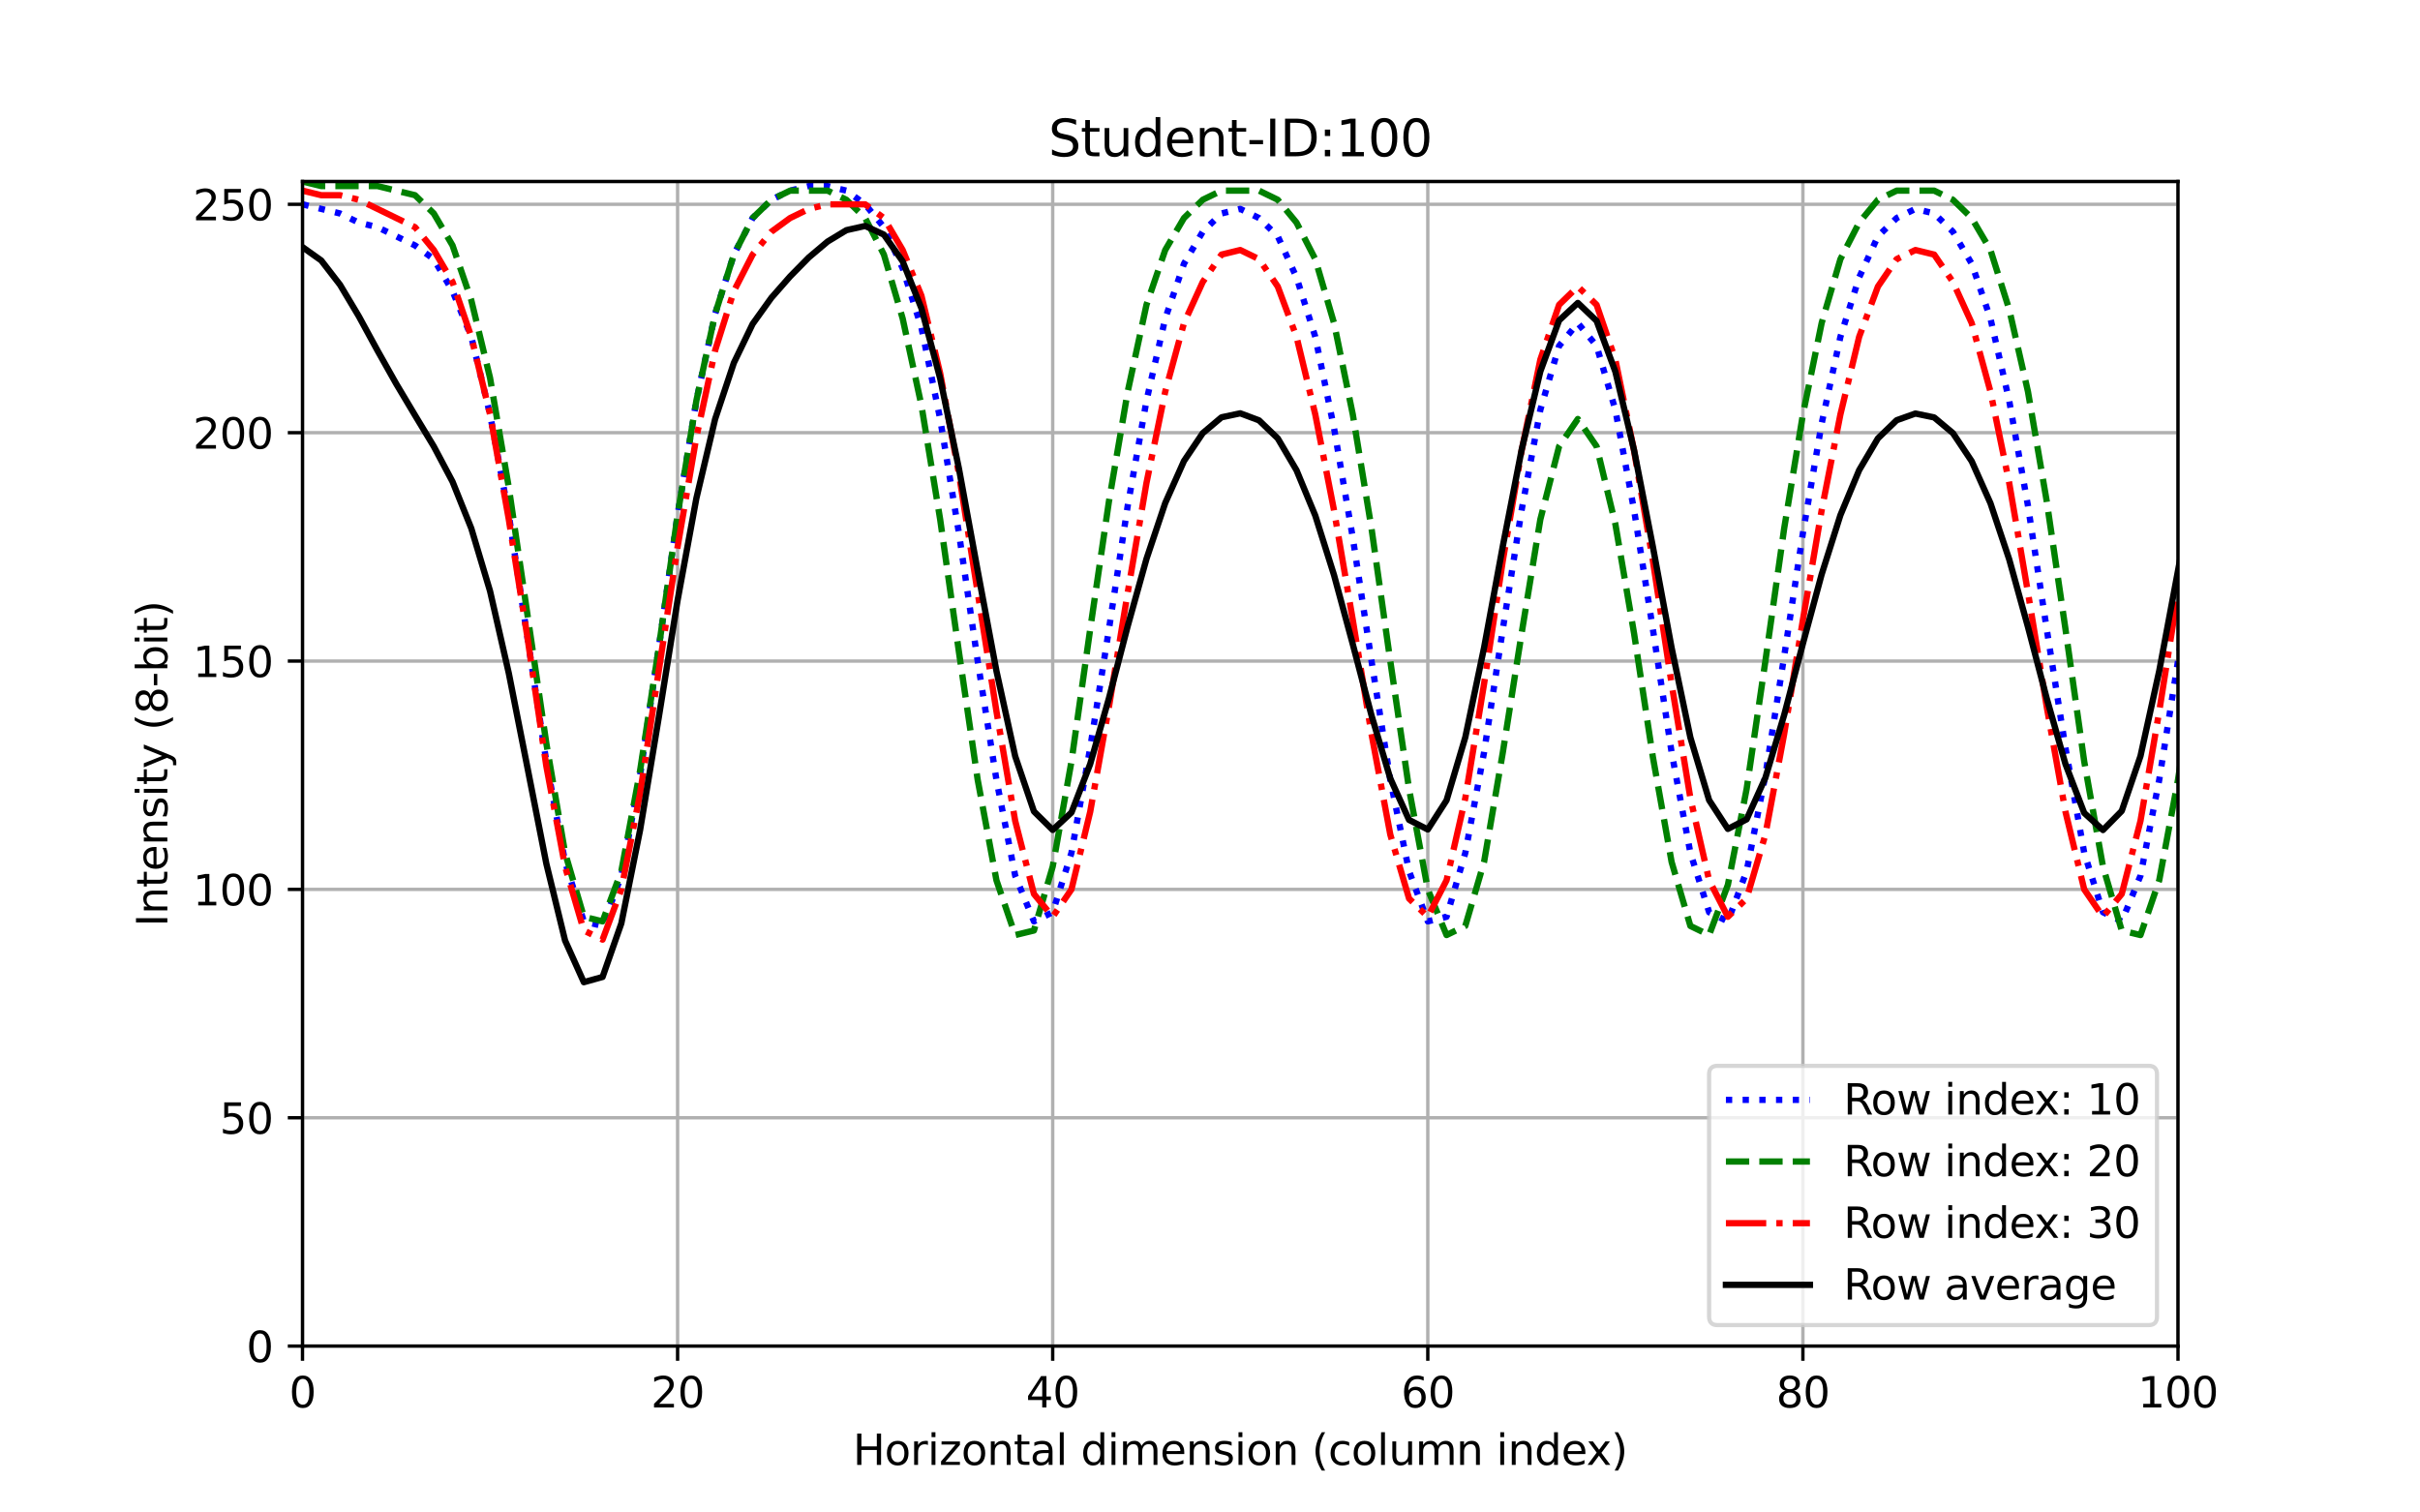 <?xml version="1.0" encoding="utf-8" standalone="no"?>
<!DOCTYPE svg PUBLIC "-//W3C//DTD SVG 1.1//EN"
  "http://www.w3.org/Graphics/SVG/1.1/DTD/svg11.dtd">
<svg xmlns:xlink="http://www.w3.org/1999/xlink" width="576pt" height="360pt" viewBox="0 0 576 360" xmlns="http://www.w3.org/2000/svg" version="1.1">
 <defs>
  <style type="text/css">*{stroke-linejoin: round; stroke-linecap: butt}</style>
 </defs>
 <g id="figure_1">
  <g id="patch_1">
   <path d="M 0 360 
L 576 360 
L 576 0 
L 0 0 
z
" style="fill: #ffffff"/>
  </g>
  <g id="axes_1">
   <g id="patch_2">
    <path d="M 72 320.4 
L 518.4 320.4 
L 518.4 43.2 
L 72 43.2 
z
" style="fill: #ffffff"/>
   </g>
   <g id="matplotlib.axis_1">
    <g id="xtick_1">
     <g id="line2d_1">
      <path d="M 72 320.4 
L 72 43.2 
" clip-path="url(#p62bb0f2cc0)" style="fill: none; stroke: #b0b0b0; stroke-width: 0.8; stroke-linecap: square"/>
     </g>
     <g id="line2d_2">
      <defs>
       <path id="ma821e39228" d="M 0 0 
L 0 3.5 
" style="stroke: #000000; stroke-width: 0.8"/>
      </defs>
      <g>
       <use xlink:href="#ma821e39228" x="72" y="320.4" style="stroke: #000000; stroke-width: 0.8"/>
      </g>
     </g>
     <g id="text_1">
      <!-- 0 -->
      <g transform="translate(68.819 334.998) scale(0.1 -0.1)">
       <defs>
        <path id="DejaVuSans-30" d="M 2034 4250 
Q 1547 4250 1301 3770 
Q 1056 3291 1056 2328 
Q 1056 1369 1301 889 
Q 1547 409 2034 409 
Q 2525 409 2770 889 
Q 3016 1369 3016 2328 
Q 3016 3291 2770 3770 
Q 2525 4250 2034 4250 
z
M 2034 4750 
Q 2819 4750 3233 4129 
Q 3647 3509 3647 2328 
Q 3647 1150 3233 529 
Q 2819 -91 2034 -91 
Q 1250 -91 836 529 
Q 422 1150 422 2328 
Q 422 3509 836 4129 
Q 1250 4750 2034 4750 
z
" transform="scale(0.016)"/>
       </defs>
       <use xlink:href="#DejaVuSans-30"/>
      </g>
     </g>
    </g>
    <g id="xtick_2">
     <g id="line2d_3">
      <path d="M 161.28 320.4 
L 161.28 43.2 
" clip-path="url(#p62bb0f2cc0)" style="fill: none; stroke: #b0b0b0; stroke-width: 0.8; stroke-linecap: square"/>
     </g>
     <g id="line2d_4">
      <g>
       <use xlink:href="#ma821e39228" x="161.28" y="320.4" style="stroke: #000000; stroke-width: 0.8"/>
      </g>
     </g>
     <g id="text_2">
      <!-- 20 -->
      <g transform="translate(154.917 334.998) scale(0.1 -0.1)">
       <defs>
        <path id="DejaVuSans-32" d="M 1228 531 
L 3431 531 
L 3431 0 
L 469 0 
L 469 531 
Q 828 903 1448 1529 
Q 2069 2156 2228 2338 
Q 2531 2678 2651 2914 
Q 2772 3150 2772 3378 
Q 2772 3750 2511 3984 
Q 2250 4219 1831 4219 
Q 1534 4219 1204 4116 
Q 875 4013 500 3803 
L 500 4441 
Q 881 4594 1212 4672 
Q 1544 4750 1819 4750 
Q 2544 4750 2975 4387 
Q 3406 4025 3406 3419 
Q 3406 3131 3298 2873 
Q 3191 2616 2906 2266 
Q 2828 2175 2409 1742 
Q 1991 1309 1228 531 
z
" transform="scale(0.016)"/>
       </defs>
       <use xlink:href="#DejaVuSans-32"/>
       <use xlink:href="#DejaVuSans-30" x="63.623"/>
      </g>
     </g>
    </g>
    <g id="xtick_3">
     <g id="line2d_5">
      <path d="M 250.56 320.4 
L 250.56 43.2 
" clip-path="url(#p62bb0f2cc0)" style="fill: none; stroke: #b0b0b0; stroke-width: 0.8; stroke-linecap: square"/>
     </g>
     <g id="line2d_6">
      <g>
       <use xlink:href="#ma821e39228" x="250.56" y="320.4" style="stroke: #000000; stroke-width: 0.8"/>
      </g>
     </g>
     <g id="text_3">
      <!-- 40 -->
      <g transform="translate(244.197 334.998) scale(0.1 -0.1)">
       <defs>
        <path id="DejaVuSans-34" d="M 2419 4116 
L 825 1625 
L 2419 1625 
L 2419 4116 
z
M 2253 4666 
L 3047 4666 
L 3047 1625 
L 3713 1625 
L 3713 1100 
L 3047 1100 
L 3047 0 
L 2419 0 
L 2419 1100 
L 313 1100 
L 313 1709 
L 2253 4666 
z
" transform="scale(0.016)"/>
       </defs>
       <use xlink:href="#DejaVuSans-34"/>
       <use xlink:href="#DejaVuSans-30" x="63.623"/>
      </g>
     </g>
    </g>
    <g id="xtick_4">
     <g id="line2d_7">
      <path d="M 339.84 320.4 
L 339.84 43.2 
" clip-path="url(#p62bb0f2cc0)" style="fill: none; stroke: #b0b0b0; stroke-width: 0.8; stroke-linecap: square"/>
     </g>
     <g id="line2d_8">
      <g>
       <use xlink:href="#ma821e39228" x="339.84" y="320.4" style="stroke: #000000; stroke-width: 0.8"/>
      </g>
     </g>
     <g id="text_4">
      <!-- 60 -->
      <g transform="translate(333.478 334.998) scale(0.1 -0.1)">
       <defs>
        <path id="DejaVuSans-36" d="M 2113 2584 
Q 1688 2584 1439 2293 
Q 1191 2003 1191 1497 
Q 1191 994 1439 701 
Q 1688 409 2113 409 
Q 2538 409 2786 701 
Q 3034 994 3034 1497 
Q 3034 2003 2786 2293 
Q 2538 2584 2113 2584 
z
M 3366 4563 
L 3366 3988 
Q 3128 4100 2886 4159 
Q 2644 4219 2406 4219 
Q 1781 4219 1451 3797 
Q 1122 3375 1075 2522 
Q 1259 2794 1537 2939 
Q 1816 3084 2150 3084 
Q 2853 3084 3261 2657 
Q 3669 2231 3669 1497 
Q 3669 778 3244 343 
Q 2819 -91 2113 -91 
Q 1303 -91 875 529 
Q 447 1150 447 2328 
Q 447 3434 972 4092 
Q 1497 4750 2381 4750 
Q 2619 4750 2861 4703 
Q 3103 4656 3366 4563 
z
" transform="scale(0.016)"/>
       </defs>
       <use xlink:href="#DejaVuSans-36"/>
       <use xlink:href="#DejaVuSans-30" x="63.623"/>
      </g>
     </g>
    </g>
    <g id="xtick_5">
     <g id="line2d_9">
      <path d="M 429.12 320.4 
L 429.12 43.2 
" clip-path="url(#p62bb0f2cc0)" style="fill: none; stroke: #b0b0b0; stroke-width: 0.8; stroke-linecap: square"/>
     </g>
     <g id="line2d_10">
      <g>
       <use xlink:href="#ma821e39228" x="429.12" y="320.4" style="stroke: #000000; stroke-width: 0.8"/>
      </g>
     </g>
     <g id="text_5">
      <!-- 80 -->
      <g transform="translate(422.757 334.998) scale(0.1 -0.1)">
       <defs>
        <path id="DejaVuSans-38" d="M 2034 2216 
Q 1584 2216 1326 1975 
Q 1069 1734 1069 1313 
Q 1069 891 1326 650 
Q 1584 409 2034 409 
Q 2484 409 2743 651 
Q 3003 894 3003 1313 
Q 3003 1734 2745 1975 
Q 2488 2216 2034 2216 
z
M 1403 2484 
Q 997 2584 770 2862 
Q 544 3141 544 3541 
Q 544 4100 942 4425 
Q 1341 4750 2034 4750 
Q 2731 4750 3128 4425 
Q 3525 4100 3525 3541 
Q 3525 3141 3298 2862 
Q 3072 2584 2669 2484 
Q 3125 2378 3379 2068 
Q 3634 1759 3634 1313 
Q 3634 634 3220 271 
Q 2806 -91 2034 -91 
Q 1263 -91 848 271 
Q 434 634 434 1313 
Q 434 1759 690 2068 
Q 947 2378 1403 2484 
z
M 1172 3481 
Q 1172 3119 1398 2916 
Q 1625 2713 2034 2713 
Q 2441 2713 2670 2916 
Q 2900 3119 2900 3481 
Q 2900 3844 2670 4047 
Q 2441 4250 2034 4250 
Q 1625 4250 1398 4047 
Q 1172 3844 1172 3481 
z
" transform="scale(0.016)"/>
       </defs>
       <use xlink:href="#DejaVuSans-38"/>
       <use xlink:href="#DejaVuSans-30" x="63.623"/>
      </g>
     </g>
    </g>
    <g id="xtick_6">
     <g id="line2d_11">
      <path d="M 518.4 320.4 
L 518.4 43.2 
" clip-path="url(#p62bb0f2cc0)" style="fill: none; stroke: #b0b0b0; stroke-width: 0.8; stroke-linecap: square"/>
     </g>
     <g id="line2d_12">
      <g>
       <use xlink:href="#ma821e39228" x="518.4" y="320.4" style="stroke: #000000; stroke-width: 0.8"/>
      </g>
     </g>
     <g id="text_6">
      <!-- 100 -->
      <g transform="translate(508.856 334.998) scale(0.1 -0.1)">
       <defs>
        <path id="DejaVuSans-31" d="M 794 531 
L 1825 531 
L 1825 4091 
L 703 3866 
L 703 4441 
L 1819 4666 
L 2450 4666 
L 2450 531 
L 3481 531 
L 3481 0 
L 794 0 
L 794 531 
z
" transform="scale(0.016)"/>
       </defs>
       <use xlink:href="#DejaVuSans-31"/>
       <use xlink:href="#DejaVuSans-30" x="63.623"/>
       <use xlink:href="#DejaVuSans-30" x="127.246"/>
      </g>
     </g>
    </g>
    <g id="text_7">
     <!-- Horizontal dimension (column index) -->
     <g transform="translate(203.015 348.677) scale(0.1 -0.1)">
      <defs>
       <path id="DejaVuSans-48" d="M 628 4666 
L 1259 4666 
L 1259 2753 
L 3553 2753 
L 3553 4666 
L 4184 4666 
L 4184 0 
L 3553 0 
L 3553 2222 
L 1259 2222 
L 1259 0 
L 628 0 
L 628 4666 
z
" transform="scale(0.016)"/>
       <path id="DejaVuSans-6f" d="M 1959 3097 
Q 1497 3097 1228 2736 
Q 959 2375 959 1747 
Q 959 1119 1226 758 
Q 1494 397 1959 397 
Q 2419 397 2687 759 
Q 2956 1122 2956 1747 
Q 2956 2369 2687 2733 
Q 2419 3097 1959 3097 
z
M 1959 3584 
Q 2709 3584 3137 3096 
Q 3566 2609 3566 1747 
Q 3566 888 3137 398 
Q 2709 -91 1959 -91 
Q 1206 -91 779 398 
Q 353 888 353 1747 
Q 353 2609 779 3096 
Q 1206 3584 1959 3584 
z
" transform="scale(0.016)"/>
       <path id="DejaVuSans-72" d="M 2631 2963 
Q 2534 3019 2420 3045 
Q 2306 3072 2169 3072 
Q 1681 3072 1420 2755 
Q 1159 2438 1159 1844 
L 1159 0 
L 581 0 
L 581 3500 
L 1159 3500 
L 1159 2956 
Q 1341 3275 1631 3429 
Q 1922 3584 2338 3584 
Q 2397 3584 2469 3576 
Q 2541 3569 2628 3553 
L 2631 2963 
z
" transform="scale(0.016)"/>
       <path id="DejaVuSans-69" d="M 603 3500 
L 1178 3500 
L 1178 0 
L 603 0 
L 603 3500 
z
M 603 4863 
L 1178 4863 
L 1178 4134 
L 603 4134 
L 603 4863 
z
" transform="scale(0.016)"/>
       <path id="DejaVuSans-7a" d="M 353 3500 
L 3084 3500 
L 3084 2975 
L 922 459 
L 3084 459 
L 3084 0 
L 275 0 
L 275 525 
L 2438 3041 
L 353 3041 
L 353 3500 
z
" transform="scale(0.016)"/>
       <path id="DejaVuSans-6e" d="M 3513 2113 
L 3513 0 
L 2938 0 
L 2938 2094 
Q 2938 2591 2744 2837 
Q 2550 3084 2163 3084 
Q 1697 3084 1428 2787 
Q 1159 2491 1159 1978 
L 1159 0 
L 581 0 
L 581 3500 
L 1159 3500 
L 1159 2956 
Q 1366 3272 1645 3428 
Q 1925 3584 2291 3584 
Q 2894 3584 3203 3211 
Q 3513 2838 3513 2113 
z
" transform="scale(0.016)"/>
       <path id="DejaVuSans-74" d="M 1172 4494 
L 1172 3500 
L 2356 3500 
L 2356 3053 
L 1172 3053 
L 1172 1153 
Q 1172 725 1289 603 
Q 1406 481 1766 481 
L 2356 481 
L 2356 0 
L 1766 0 
Q 1100 0 847 248 
Q 594 497 594 1153 
L 594 3053 
L 172 3053 
L 172 3500 
L 594 3500 
L 594 4494 
L 1172 4494 
z
" transform="scale(0.016)"/>
       <path id="DejaVuSans-61" d="M 2194 1759 
Q 1497 1759 1228 1600 
Q 959 1441 959 1056 
Q 959 750 1161 570 
Q 1363 391 1709 391 
Q 2188 391 2477 730 
Q 2766 1069 2766 1631 
L 2766 1759 
L 2194 1759 
z
M 3341 1997 
L 3341 0 
L 2766 0 
L 2766 531 
Q 2569 213 2275 61 
Q 1981 -91 1556 -91 
Q 1019 -91 701 211 
Q 384 513 384 1019 
Q 384 1609 779 1909 
Q 1175 2209 1959 2209 
L 2766 2209 
L 2766 2266 
Q 2766 2663 2505 2880 
Q 2244 3097 1772 3097 
Q 1472 3097 1187 3025 
Q 903 2953 641 2809 
L 641 3341 
Q 956 3463 1253 3523 
Q 1550 3584 1831 3584 
Q 2591 3584 2966 3190 
Q 3341 2797 3341 1997 
z
" transform="scale(0.016)"/>
       <path id="DejaVuSans-6c" d="M 603 4863 
L 1178 4863 
L 1178 0 
L 603 0 
L 603 4863 
z
" transform="scale(0.016)"/>
       <path id="DejaVuSans-20" transform="scale(0.016)"/>
       <path id="DejaVuSans-64" d="M 2906 2969 
L 2906 4863 
L 3481 4863 
L 3481 0 
L 2906 0 
L 2906 525 
Q 2725 213 2448 61 
Q 2172 -91 1784 -91 
Q 1150 -91 751 415 
Q 353 922 353 1747 
Q 353 2572 751 3078 
Q 1150 3584 1784 3584 
Q 2172 3584 2448 3432 
Q 2725 3281 2906 2969 
z
M 947 1747 
Q 947 1113 1208 752 
Q 1469 391 1925 391 
Q 2381 391 2643 752 
Q 2906 1113 2906 1747 
Q 2906 2381 2643 2742 
Q 2381 3103 1925 3103 
Q 1469 3103 1208 2742 
Q 947 2381 947 1747 
z
" transform="scale(0.016)"/>
       <path id="DejaVuSans-6d" d="M 3328 2828 
Q 3544 3216 3844 3400 
Q 4144 3584 4550 3584 
Q 5097 3584 5394 3201 
Q 5691 2819 5691 2113 
L 5691 0 
L 5113 0 
L 5113 2094 
Q 5113 2597 4934 2840 
Q 4756 3084 4391 3084 
Q 3944 3084 3684 2787 
Q 3425 2491 3425 1978 
L 3425 0 
L 2847 0 
L 2847 2094 
Q 2847 2600 2669 2842 
Q 2491 3084 2119 3084 
Q 1678 3084 1418 2786 
Q 1159 2488 1159 1978 
L 1159 0 
L 581 0 
L 581 3500 
L 1159 3500 
L 1159 2956 
Q 1356 3278 1631 3431 
Q 1906 3584 2284 3584 
Q 2666 3584 2933 3390 
Q 3200 3197 3328 2828 
z
" transform="scale(0.016)"/>
       <path id="DejaVuSans-65" d="M 3597 1894 
L 3597 1613 
L 953 1613 
Q 991 1019 1311 708 
Q 1631 397 2203 397 
Q 2534 397 2845 478 
Q 3156 559 3463 722 
L 3463 178 
Q 3153 47 2828 -22 
Q 2503 -91 2169 -91 
Q 1331 -91 842 396 
Q 353 884 353 1716 
Q 353 2575 817 3079 
Q 1281 3584 2069 3584 
Q 2775 3584 3186 3129 
Q 3597 2675 3597 1894 
z
M 3022 2063 
Q 3016 2534 2758 2815 
Q 2500 3097 2075 3097 
Q 1594 3097 1305 2825 
Q 1016 2553 972 2059 
L 3022 2063 
z
" transform="scale(0.016)"/>
       <path id="DejaVuSans-73" d="M 2834 3397 
L 2834 2853 
Q 2591 2978 2328 3040 
Q 2066 3103 1784 3103 
Q 1356 3103 1142 2972 
Q 928 2841 928 2578 
Q 928 2378 1081 2264 
Q 1234 2150 1697 2047 
L 1894 2003 
Q 2506 1872 2764 1633 
Q 3022 1394 3022 966 
Q 3022 478 2636 193 
Q 2250 -91 1575 -91 
Q 1294 -91 989 -36 
Q 684 19 347 128 
L 347 722 
Q 666 556 975 473 
Q 1284 391 1588 391 
Q 1994 391 2212 530 
Q 2431 669 2431 922 
Q 2431 1156 2273 1281 
Q 2116 1406 1581 1522 
L 1381 1569 
Q 847 1681 609 1914 
Q 372 2147 372 2553 
Q 372 3047 722 3315 
Q 1072 3584 1716 3584 
Q 2034 3584 2315 3537 
Q 2597 3491 2834 3397 
z
" transform="scale(0.016)"/>
       <path id="DejaVuSans-28" d="M 1984 4856 
Q 1566 4138 1362 3434 
Q 1159 2731 1159 2009 
Q 1159 1288 1364 580 
Q 1569 -128 1984 -844 
L 1484 -844 
Q 1016 -109 783 600 
Q 550 1309 550 2009 
Q 550 2706 781 3412 
Q 1013 4119 1484 4856 
L 1984 4856 
z
" transform="scale(0.016)"/>
       <path id="DejaVuSans-63" d="M 3122 3366 
L 3122 2828 
Q 2878 2963 2633 3030 
Q 2388 3097 2138 3097 
Q 1578 3097 1268 2742 
Q 959 2388 959 1747 
Q 959 1106 1268 751 
Q 1578 397 2138 397 
Q 2388 397 2633 464 
Q 2878 531 3122 666 
L 3122 134 
Q 2881 22 2623 -34 
Q 2366 -91 2075 -91 
Q 1284 -91 818 406 
Q 353 903 353 1747 
Q 353 2603 823 3093 
Q 1294 3584 2113 3584 
Q 2378 3584 2631 3529 
Q 2884 3475 3122 3366 
z
" transform="scale(0.016)"/>
       <path id="DejaVuSans-75" d="M 544 1381 
L 544 3500 
L 1119 3500 
L 1119 1403 
Q 1119 906 1312 657 
Q 1506 409 1894 409 
Q 2359 409 2629 706 
Q 2900 1003 2900 1516 
L 2900 3500 
L 3475 3500 
L 3475 0 
L 2900 0 
L 2900 538 
Q 2691 219 2414 64 
Q 2138 -91 1772 -91 
Q 1169 -91 856 284 
Q 544 659 544 1381 
z
M 1991 3584 
L 1991 3584 
z
" transform="scale(0.016)"/>
       <path id="DejaVuSans-78" d="M 3513 3500 
L 2247 1797 
L 3578 0 
L 2900 0 
L 1881 1375 
L 863 0 
L 184 0 
L 1544 1831 
L 300 3500 
L 978 3500 
L 1906 2253 
L 2834 3500 
L 3513 3500 
z
" transform="scale(0.016)"/>
       <path id="DejaVuSans-29" d="M 513 4856 
L 1013 4856 
Q 1481 4119 1714 3412 
Q 1947 2706 1947 2009 
Q 1947 1309 1714 600 
Q 1481 -109 1013 -844 
L 513 -844 
Q 928 -128 1133 580 
Q 1338 1288 1338 2009 
Q 1338 2731 1133 3434 
Q 928 4138 513 4856 
z
" transform="scale(0.016)"/>
      </defs>
      <use xlink:href="#DejaVuSans-48"/>
      <use xlink:href="#DejaVuSans-6f" x="75.195"/>
      <use xlink:href="#DejaVuSans-72" x="136.377"/>
      <use xlink:href="#DejaVuSans-69" x="177.49"/>
      <use xlink:href="#DejaVuSans-7a" x="205.273"/>
      <use xlink:href="#DejaVuSans-6f" x="257.764"/>
      <use xlink:href="#DejaVuSans-6e" x="318.945"/>
      <use xlink:href="#DejaVuSans-74" x="382.324"/>
      <use xlink:href="#DejaVuSans-61" x="421.533"/>
      <use xlink:href="#DejaVuSans-6c" x="482.812"/>
      <use xlink:href="#DejaVuSans-20" x="510.596"/>
      <use xlink:href="#DejaVuSans-64" x="542.383"/>
      <use xlink:href="#DejaVuSans-69" x="605.859"/>
      <use xlink:href="#DejaVuSans-6d" x="633.643"/>
      <use xlink:href="#DejaVuSans-65" x="731.055"/>
      <use xlink:href="#DejaVuSans-6e" x="792.578"/>
      <use xlink:href="#DejaVuSans-73" x="855.957"/>
      <use xlink:href="#DejaVuSans-69" x="908.057"/>
      <use xlink:href="#DejaVuSans-6f" x="935.84"/>
      <use xlink:href="#DejaVuSans-6e" x="997.021"/>
      <use xlink:href="#DejaVuSans-20" x="1060.4"/>
      <use xlink:href="#DejaVuSans-28" x="1092.188"/>
      <use xlink:href="#DejaVuSans-63" x="1131.201"/>
      <use xlink:href="#DejaVuSans-6f" x="1186.182"/>
      <use xlink:href="#DejaVuSans-6c" x="1247.363"/>
      <use xlink:href="#DejaVuSans-75" x="1275.146"/>
      <use xlink:href="#DejaVuSans-6d" x="1338.525"/>
      <use xlink:href="#DejaVuSans-6e" x="1435.938"/>
      <use xlink:href="#DejaVuSans-20" x="1499.316"/>
      <use xlink:href="#DejaVuSans-69" x="1531.104"/>
      <use xlink:href="#DejaVuSans-6e" x="1558.887"/>
      <use xlink:href="#DejaVuSans-64" x="1622.266"/>
      <use xlink:href="#DejaVuSans-65" x="1685.742"/>
      <use xlink:href="#DejaVuSans-78" x="1745.516"/>
      <use xlink:href="#DejaVuSans-29" x="1804.695"/>
     </g>
    </g>
   </g>
   <g id="matplotlib.axis_2">
    <g id="ytick_1">
     <g id="line2d_13">
      <path d="M 72 320.4 
L 518.4 320.4 
" clip-path="url(#p62bb0f2cc0)" style="fill: none; stroke: #b0b0b0; stroke-width: 0.8; stroke-linecap: square"/>
     </g>
     <g id="line2d_14">
      <defs>
       <path id="m0b950d10e9" d="M 0 0 
L -3.5 0 
" style="stroke: #000000; stroke-width: 0.8"/>
      </defs>
      <g>
       <use xlink:href="#m0b950d10e9" x="72" y="320.4" style="stroke: #000000; stroke-width: 0.8"/>
      </g>
     </g>
     <g id="text_8">
      <!-- 0 -->
      <g transform="translate(58.638 324.199) scale(0.1 -0.1)">
       <use xlink:href="#DejaVuSans-30"/>
      </g>
     </g>
    </g>
    <g id="ytick_2">
     <g id="line2d_15">
      <path d="M 72 266.047 
L 518.4 266.047 
" clip-path="url(#p62bb0f2cc0)" style="fill: none; stroke: #b0b0b0; stroke-width: 0.8; stroke-linecap: square"/>
     </g>
     <g id="line2d_16">
      <g>
       <use xlink:href="#m0b950d10e9" x="72" y="266.047" style="stroke: #000000; stroke-width: 0.8"/>
      </g>
     </g>
     <g id="text_9">
      <!-- 50 -->
      <g transform="translate(52.275 269.846) scale(0.1 -0.1)">
       <defs>
        <path id="DejaVuSans-35" d="M 691 4666 
L 3169 4666 
L 3169 4134 
L 1269 4134 
L 1269 2991 
Q 1406 3038 1543 3061 
Q 1681 3084 1819 3084 
Q 2600 3084 3056 2656 
Q 3513 2228 3513 1497 
Q 3513 744 3044 326 
Q 2575 -91 1722 -91 
Q 1428 -91 1123 -41 
Q 819 9 494 109 
L 494 744 
Q 775 591 1075 516 
Q 1375 441 1709 441 
Q 2250 441 2565 725 
Q 2881 1009 2881 1497 
Q 2881 1984 2565 2268 
Q 2250 2553 1709 2553 
Q 1456 2553 1204 2497 
Q 953 2441 691 2322 
L 691 4666 
z
" transform="scale(0.016)"/>
       </defs>
       <use xlink:href="#DejaVuSans-35"/>
       <use xlink:href="#DejaVuSans-30" x="63.623"/>
      </g>
     </g>
    </g>
    <g id="ytick_3">
     <g id="line2d_17">
      <path d="M 72 211.694 
L 518.4 211.694 
" clip-path="url(#p62bb0f2cc0)" style="fill: none; stroke: #b0b0b0; stroke-width: 0.8; stroke-linecap: square"/>
     </g>
     <g id="line2d_18">
      <g>
       <use xlink:href="#m0b950d10e9" x="72" y="211.694" style="stroke: #000000; stroke-width: 0.8"/>
      </g>
     </g>
     <g id="text_10">
      <!-- 100 -->
      <g transform="translate(45.913 215.493) scale(0.1 -0.1)">
       <use xlink:href="#DejaVuSans-31"/>
       <use xlink:href="#DejaVuSans-30" x="63.623"/>
       <use xlink:href="#DejaVuSans-30" x="127.246"/>
      </g>
     </g>
    </g>
    <g id="ytick_4">
     <g id="line2d_19">
      <path d="M 72 157.341 
L 518.4 157.341 
" clip-path="url(#p62bb0f2cc0)" style="fill: none; stroke: #b0b0b0; stroke-width: 0.8; stroke-linecap: square"/>
     </g>
     <g id="line2d_20">
      <g>
       <use xlink:href="#m0b950d10e9" x="72" y="157.341" style="stroke: #000000; stroke-width: 0.8"/>
      </g>
     </g>
     <g id="text_11">
      <!-- 150 -->
      <g transform="translate(45.913 161.14) scale(0.1 -0.1)">
       <use xlink:href="#DejaVuSans-31"/>
       <use xlink:href="#DejaVuSans-35" x="63.623"/>
       <use xlink:href="#DejaVuSans-30" x="127.246"/>
      </g>
     </g>
    </g>
    <g id="ytick_5">
     <g id="line2d_21">
      <path d="M 72 102.988 
L 518.4 102.988 
" clip-path="url(#p62bb0f2cc0)" style="fill: none; stroke: #b0b0b0; stroke-width: 0.8; stroke-linecap: square"/>
     </g>
     <g id="line2d_22">
      <g>
       <use xlink:href="#m0b950d10e9" x="72" y="102.988" style="stroke: #000000; stroke-width: 0.8"/>
      </g>
     </g>
     <g id="text_12">
      <!-- 200 -->
      <g transform="translate(45.913 106.787) scale(0.1 -0.1)">
       <use xlink:href="#DejaVuSans-32"/>
       <use xlink:href="#DejaVuSans-30" x="63.623"/>
       <use xlink:href="#DejaVuSans-30" x="127.246"/>
      </g>
     </g>
    </g>
    <g id="ytick_6">
     <g id="line2d_23">
      <path d="M 72 48.635 
L 518.4 48.635 
" clip-path="url(#p62bb0f2cc0)" style="fill: none; stroke: #b0b0b0; stroke-width: 0.8; stroke-linecap: square"/>
     </g>
     <g id="line2d_24">
      <g>
       <use xlink:href="#m0b950d10e9" x="72" y="48.635" style="stroke: #000000; stroke-width: 0.8"/>
      </g>
     </g>
     <g id="text_13">
      <!-- 250 -->
      <g transform="translate(45.913 52.435) scale(0.1 -0.1)">
       <use xlink:href="#DejaVuSans-32"/>
       <use xlink:href="#DejaVuSans-35" x="63.623"/>
       <use xlink:href="#DejaVuSans-30" x="127.246"/>
      </g>
     </g>
    </g>
    <g id="text_14">
     <!-- Intensity (8-bit) -->
     <g transform="translate(39.833 220.562) rotate(-90) scale(0.1 -0.1)">
      <defs>
       <path id="DejaVuSans-49" d="M 628 4666 
L 1259 4666 
L 1259 0 
L 628 0 
L 628 4666 
z
" transform="scale(0.016)"/>
       <path id="DejaVuSans-79" d="M 2059 -325 
Q 1816 -950 1584 -1140 
Q 1353 -1331 966 -1331 
L 506 -1331 
L 506 -850 
L 844 -850 
Q 1081 -850 1212 -737 
Q 1344 -625 1503 -206 
L 1606 56 
L 191 3500 
L 800 3500 
L 1894 763 
L 2988 3500 
L 3597 3500 
L 2059 -325 
z
" transform="scale(0.016)"/>
       <path id="DejaVuSans-2d" d="M 313 2009 
L 1997 2009 
L 1997 1497 
L 313 1497 
L 313 2009 
z
" transform="scale(0.016)"/>
       <path id="DejaVuSans-62" d="M 3116 1747 
Q 3116 2381 2855 2742 
Q 2594 3103 2138 3103 
Q 1681 3103 1420 2742 
Q 1159 2381 1159 1747 
Q 1159 1113 1420 752 
Q 1681 391 2138 391 
Q 2594 391 2855 752 
Q 3116 1113 3116 1747 
z
M 1159 2969 
Q 1341 3281 1617 3432 
Q 1894 3584 2278 3584 
Q 2916 3584 3314 3078 
Q 3713 2572 3713 1747 
Q 3713 922 3314 415 
Q 2916 -91 2278 -91 
Q 1894 -91 1617 61 
Q 1341 213 1159 525 
L 1159 0 
L 581 0 
L 581 4863 
L 1159 4863 
L 1159 2969 
z
" transform="scale(0.016)"/>
      </defs>
      <use xlink:href="#DejaVuSans-49"/>
      <use xlink:href="#DejaVuSans-6e" x="29.492"/>
      <use xlink:href="#DejaVuSans-74" x="92.871"/>
      <use xlink:href="#DejaVuSans-65" x="132.08"/>
      <use xlink:href="#DejaVuSans-6e" x="193.604"/>
      <use xlink:href="#DejaVuSans-73" x="256.982"/>
      <use xlink:href="#DejaVuSans-69" x="309.082"/>
      <use xlink:href="#DejaVuSans-74" x="336.865"/>
      <use xlink:href="#DejaVuSans-79" x="376.074"/>
      <use xlink:href="#DejaVuSans-20" x="435.254"/>
      <use xlink:href="#DejaVuSans-28" x="467.041"/>
      <use xlink:href="#DejaVuSans-38" x="506.055"/>
      <use xlink:href="#DejaVuSans-2d" x="569.678"/>
      <use xlink:href="#DejaVuSans-62" x="605.762"/>
      <use xlink:href="#DejaVuSans-69" x="669.238"/>
      <use xlink:href="#DejaVuSans-74" x="697.021"/>
      <use xlink:href="#DejaVuSans-29" x="736.23"/>
     </g>
    </g>
   </g>
   <g id="line2d_25">
    <path d="M 72 48.635 
L 76.464 49.722 
L 80.928 50.809 
L 85.392 52.984 
L 89.856 54.071 
L 94.32 56.245 
L 98.784 58.419 
L 103.248 61.68 
L 107.712 69.289 
L 112.176 80.16 
L 116.64 98.64 
L 121.104 122.555 
L 125.568 151.906 
L 130.032 181.256 
L 134.496 205.172 
L 138.96 219.304 
L 143.424 220.391 
L 147.888 208.433 
L 152.352 184.518 
L 156.816 154.08 
L 161.28 122.555 
L 165.744 95.379 
L 170.208 74.725 
L 174.672 60.593 
L 179.136 51.896 
L 183.6 47.548 
L 188.064 45.374 
L 192.528 44.287 
L 196.992 44.287 
L 201.456 45.374 
L 205.92 48.635 
L 210.384 54.071 
L 214.848 63.854 
L 219.312 77.986 
L 223.776 99.727 
L 228.24 126.904 
L 232.704 157.341 
L 237.168 185.605 
L 241.632 208.433 
L 246.096 219.304 
L 250.56 217.129 
L 255.024 202.998 
L 259.488 177.995 
L 263.952 149.732 
L 268.416 120.381 
L 272.88 95.379 
L 277.344 75.812 
L 281.808 62.767 
L 286.272 55.158 
L 290.736 50.809 
L 295.2 49.722 
L 299.664 51.896 
L 304.128 56.245 
L 308.592 66.028 
L 313.056 80.16 
L 317.52 101.901 
L 321.984 127.991 
L 326.448 157.341 
L 330.912 185.605 
L 335.376 207.346 
L 339.84 219.304 
L 344.304 218.216 
L 348.768 202.998 
L 353.232 179.082 
L 357.696 149.732 
L 362.16 121.468 
L 366.624 97.553 
L 371.088 82.334 
L 375.552 76.899 
L 380.016 82.334 
L 384.48 97.553 
L 388.944 121.468 
L 393.408 149.732 
L 397.872 179.082 
L 402.336 202.998 
L 406.8 217.129 
L 411.264 219.304 
L 415.728 207.346 
L 420.192 184.518 
L 424.656 156.254 
L 429.12 126.904 
L 433.584 100.814 
L 438.048 80.16 
L 442.512 66.028 
L 446.976 56.245 
L 451.44 51.896 
L 455.904 49.722 
L 460.368 50.809 
L 464.832 55.158 
L 469.296 62.767 
L 473.76 75.812 
L 478.224 95.379 
L 482.688 120.381 
L 487.152 149.732 
L 491.616 177.995 
L 496.08 202.998 
L 500.544 217.129 
L 505.008 219.304 
L 509.472 208.433 
L 513.936 185.605 
L 518.4 157.341 
L 522.864 127.991 
L 527.328 101.901 
L 531.792 83.421 
L 536.256 73.638 
" clip-path="url(#p62bb0f2cc0)" style="fill: none; stroke-dasharray: 1.5,2.475; stroke-dashoffset: 0; stroke: #0000ff; stroke-width: 1.5"/>
   </g>
   <g id="line2d_26">
    <path d="M 72 43.2 
L 76.464 44.287 
L 80.928 44.287 
L 85.392 44.287 
L 89.856 44.287 
L 94.32 45.374 
L 98.784 46.461 
L 103.248 50.809 
L 107.712 58.419 
L 112.176 71.464 
L 116.64 89.944 
L 121.104 116.033 
L 125.568 146.471 
L 130.032 176.908 
L 134.496 202.998 
L 138.96 218.216 
L 143.424 219.304 
L 147.888 207.346 
L 152.352 183.431 
L 156.816 154.08 
L 161.28 122.555 
L 165.744 95.379 
L 170.208 74.725 
L 174.672 60.593 
L 179.136 51.896 
L 183.6 47.548 
L 188.064 45.374 
L 192.528 45.374 
L 196.992 45.374 
L 201.456 47.548 
L 205.92 51.896 
L 210.384 60.593 
L 214.848 75.812 
L 219.312 96.466 
L 223.776 123.642 
L 228.24 155.167 
L 232.704 185.605 
L 237.168 209.52 
L 241.632 222.565 
L 246.096 221.478 
L 250.56 206.259 
L 255.024 181.256 
L 259.488 149.732 
L 263.952 119.294 
L 268.416 93.205 
L 272.88 72.551 
L 277.344 59.506 
L 281.808 51.896 
L 286.272 47.548 
L 290.736 45.374 
L 295.2 45.374 
L 299.664 45.374 
L 304.128 47.548 
L 308.592 52.984 
L 313.056 61.68 
L 317.52 76.899 
L 321.984 98.64 
L 326.448 125.816 
L 330.912 157.341 
L 335.376 187.779 
L 339.84 211.694 
L 344.304 222.565 
L 348.768 220.391 
L 353.232 205.172 
L 357.696 179.082 
L 362.16 150.819 
L 366.624 123.642 
L 371.088 106.249 
L 375.552 99.727 
L 380.016 106.249 
L 384.48 124.729 
L 388.944 150.819 
L 393.408 180.169 
L 397.872 205.172 
L 402.336 220.391 
L 406.8 222.565 
L 411.264 210.607 
L 415.728 187.779 
L 420.192 157.341 
L 424.656 125.816 
L 429.12 98.64 
L 433.584 76.899 
L 438.048 61.68 
L 442.512 52.984 
L 446.976 47.548 
L 451.44 45.374 
L 455.904 45.374 
L 460.368 45.374 
L 464.832 47.548 
L 469.296 51.896 
L 473.76 59.506 
L 478.224 73.638 
L 482.688 93.205 
L 487.152 119.294 
L 491.616 149.732 
L 496.08 181.256 
L 500.544 206.259 
L 505.008 221.478 
L 509.472 222.565 
L 513.936 209.52 
L 518.4 185.605 
L 522.864 156.254 
L 527.328 127.991 
L 531.792 105.162 
L 536.256 92.118 
" clip-path="url(#p62bb0f2cc0)" style="fill: none; stroke-dasharray: 5.55,2.4; stroke-dashoffset: 0; stroke: #008000; stroke-width: 1.5"/>
   </g>
   <g id="line2d_27">
    <path d="M 72 45.374 
L 76.464 46.461 
L 80.928 46.461 
L 85.392 47.548 
L 89.856 49.722 
L 94.32 51.896 
L 98.784 54.071 
L 103.248 59.506 
L 107.712 67.115 
L 112.176 80.16 
L 116.64 98.64 
L 121.104 123.642 
L 125.568 151.906 
L 130.032 182.344 
L 134.496 206.259 
L 138.96 221.478 
L 143.424 223.652 
L 147.888 211.694 
L 152.352 188.866 
L 156.816 159.515 
L 161.28 130.165 
L 165.744 104.075 
L 170.208 83.421 
L 174.672 69.289 
L 179.136 60.593 
L 183.6 55.158 
L 188.064 51.896 
L 192.528 49.722 
L 196.992 48.635 
L 201.456 48.635 
L 205.92 48.635 
L 210.384 51.896 
L 214.848 59.506 
L 219.312 70.376 
L 223.776 88.856 
L 228.24 112.772 
L 232.704 141.035 
L 237.168 169.299 
L 241.632 195.388 
L 246.096 212.781 
L 250.56 218.216 
L 255.024 211.694 
L 259.488 193.214 
L 263.952 168.212 
L 268.416 141.035 
L 272.88 114.946 
L 277.344 93.205 
L 281.808 76.899 
L 286.272 67.115 
L 290.736 60.593 
L 295.2 59.506 
L 299.664 61.68 
L 304.128 68.202 
L 308.592 80.16 
L 313.056 98.64 
L 317.52 121.468 
L 321.984 147.558 
L 326.448 174.734 
L 330.912 198.649 
L 335.376 213.868 
L 339.84 218.216 
L 344.304 209.52 
L 348.768 189.953 
L 353.232 162.776 
L 357.696 133.426 
L 362.16 107.336 
L 366.624 85.595 
L 371.088 72.551 
L 375.552 68.202 
L 380.016 72.551 
L 384.48 85.595 
L 388.944 107.336 
L 393.408 133.426 
L 397.872 162.776 
L 402.336 189.953 
L 406.8 209.52 
L 411.264 218.216 
L 415.728 213.868 
L 420.192 198.649 
L 424.656 174.734 
L 429.12 147.558 
L 433.584 121.468 
L 438.048 98.64 
L 442.512 80.16 
L 446.976 68.202 
L 451.44 61.68 
L 455.904 59.506 
L 460.368 60.593 
L 464.832 67.115 
L 469.296 76.899 
L 473.76 93.205 
L 478.224 114.946 
L 482.688 141.035 
L 487.152 168.212 
L 491.616 193.214 
L 496.08 211.694 
L 500.544 218.216 
L 505.008 212.781 
L 509.472 195.388 
L 513.936 169.299 
L 518.4 141.035 
L 522.864 112.772 
L 527.328 89.944 
L 531.792 73.638 
L 536.256 66.028 
" clip-path="url(#p62bb0f2cc0)" style="fill: none; stroke-dasharray: 9.6,2.4,1.5,2.4; stroke-dashoffset: 0; stroke: #ff0000; stroke-width: 1.5"/>
   </g>
   <g id="line2d_28">
    <path d="M 72 58.817 
L 76.464 61.998 
L 80.928 67.778 
L 85.392 75.255 
L 89.856 83.448 
L 94.32 91.375 
L 98.784 98.852 
L 103.248 106.249 
L 107.712 114.654 
L 112.176 125.763 
L 116.64 140.691 
L 121.104 160.258 
L 125.568 182.847 
L 130.032 205.543 
L 134.496 223.864 
L 138.96 233.78 
L 143.424 232.534 
L 147.888 219.781 
L 152.352 197.562 
L 156.816 170.651 
L 161.28 142.865 
L 165.744 118.631 
L 170.208 99.754 
L 174.672 86.364 
L 179.136 77.111 
L 183.6 70.88 
L 188.064 65.79 
L 192.528 61.256 
L 196.992 57.491 
L 201.456 54.786 
L 205.92 53.779 
L 210.384 55.847 
L 214.848 62.21 
L 219.312 73.373 
L 223.776 90.076 
L 228.24 111.526 
L 232.704 135.839 
L 237.168 159.701 
L 241.632 180.01 
L 246.096 193.135 
L 250.56 197.536 
L 255.024 193.4 
L 259.488 181.84 
L 263.952 166.17 
L 268.416 149.016 
L 272.88 133.028 
L 277.344 119.718 
L 281.808 109.723 
L 286.272 103.094 
L 290.736 99.329 
L 295.2 98.375 
L 299.664 100.045 
L 304.128 104.34 
L 308.592 111.923 
L 313.056 122.714 
L 317.52 136.873 
L 321.984 153.338 
L 326.448 170.306 
L 330.912 185.287 
L 335.376 195.15 
L 339.84 197.43 
L 344.304 190.483 
L 348.768 175.476 
L 353.232 154.16 
L 357.696 129.979 
L 362.16 107.124 
L 366.624 88.406 
L 371.088 76.262 
L 375.552 72.1 
L 380.016 76.369 
L 384.48 88.459 
L 388.944 107.177 
L 393.408 130.112 
L 397.872 154.186 
L 402.336 175.53 
L 406.8 190.457 
L 411.264 197.297 
L 415.728 195.017 
L 420.192 185.127 
L 424.656 170.2 
L 429.12 153.205 
L 433.584 136.714 
L 438.048 122.608 
L 442.512 111.897 
L 446.976 104.34 
L 451.44 100.019 
L 455.904 98.428 
L 460.368 99.356 
L 464.832 103.094 
L 469.296 109.776 
L 473.76 119.771 
L 478.224 133.134 
L 482.688 149.228 
L 487.152 166.223 
L 491.616 181.866 
L 496.08 193.506 
L 500.544 197.562 
L 505.008 193.029 
L 509.472 179.957 
L 513.936 159.674 
L 518.4 135.839 
L 522.864 112.029 
L 527.328 91.375 
L 531.792 76.581 
L 536.256 68.786 
" clip-path="url(#p62bb0f2cc0)" style="fill: none; stroke: #000000; stroke-width: 1.5; stroke-linecap: square"/>
   </g>
   <g id="patch_3">
    <path d="M 72 320.4 
L 72 43.2 
" style="fill: none; stroke: #000000; stroke-width: 0.8; stroke-linejoin: miter; stroke-linecap: square"/>
   </g>
   <g id="patch_4">
    <path d="M 518.4 320.4 
L 518.4 43.2 
" style="fill: none; stroke: #000000; stroke-width: 0.8; stroke-linejoin: miter; stroke-linecap: square"/>
   </g>
   <g id="patch_5">
    <path d="M 72 320.4 
L 518.4 320.4 
" style="fill: none; stroke: #000000; stroke-width: 0.8; stroke-linejoin: miter; stroke-linecap: square"/>
   </g>
   <g id="patch_6">
    <path d="M 72 43.2 
L 518.4 43.2 
" style="fill: none; stroke: #000000; stroke-width: 0.8; stroke-linejoin: miter; stroke-linecap: square"/>
   </g>
   <g id="text_15">
    <!-- Student-ID:100 -->
    <g transform="translate(249.552 37.2) scale(0.12 -0.12)">
     <defs>
      <path id="DejaVuSans-53" d="M 3425 4513 
L 3425 3897 
Q 3066 4069 2747 4153 
Q 2428 4238 2131 4238 
Q 1616 4238 1336 4038 
Q 1056 3838 1056 3469 
Q 1056 3159 1242 3001 
Q 1428 2844 1947 2747 
L 2328 2669 
Q 3034 2534 3370 2195 
Q 3706 1856 3706 1288 
Q 3706 609 3251 259 
Q 2797 -91 1919 -91 
Q 1588 -91 1214 -16 
Q 841 59 441 206 
L 441 856 
Q 825 641 1194 531 
Q 1563 422 1919 422 
Q 2459 422 2753 634 
Q 3047 847 3047 1241 
Q 3047 1584 2836 1778 
Q 2625 1972 2144 2069 
L 1759 2144 
Q 1053 2284 737 2584 
Q 422 2884 422 3419 
Q 422 4038 858 4394 
Q 1294 4750 2059 4750 
Q 2388 4750 2728 4690 
Q 3069 4631 3425 4513 
z
" transform="scale(0.016)"/>
      <path id="DejaVuSans-44" d="M 1259 4147 
L 1259 519 
L 2022 519 
Q 2988 519 3436 956 
Q 3884 1394 3884 2338 
Q 3884 3275 3436 3711 
Q 2988 4147 2022 4147 
L 1259 4147 
z
M 628 4666 
L 1925 4666 
Q 3281 4666 3915 4102 
Q 4550 3538 4550 2338 
Q 4550 1131 3912 565 
Q 3275 0 1925 0 
L 628 0 
L 628 4666 
z
" transform="scale(0.016)"/>
      <path id="DejaVuSans-3a" d="M 750 794 
L 1409 794 
L 1409 0 
L 750 0 
L 750 794 
z
M 750 3309 
L 1409 3309 
L 1409 2516 
L 750 2516 
L 750 3309 
z
" transform="scale(0.016)"/>
     </defs>
     <use xlink:href="#DejaVuSans-53"/>
     <use xlink:href="#DejaVuSans-74" x="63.477"/>
     <use xlink:href="#DejaVuSans-75" x="102.686"/>
     <use xlink:href="#DejaVuSans-64" x="166.064"/>
     <use xlink:href="#DejaVuSans-65" x="229.541"/>
     <use xlink:href="#DejaVuSans-6e" x="291.064"/>
     <use xlink:href="#DejaVuSans-74" x="354.443"/>
     <use xlink:href="#DejaVuSans-2d" x="393.652"/>
     <use xlink:href="#DejaVuSans-49" x="429.736"/>
     <use xlink:href="#DejaVuSans-44" x="459.229"/>
     <use xlink:href="#DejaVuSans-3a" x="536.23"/>
     <use xlink:href="#DejaVuSans-31" x="569.922"/>
     <use xlink:href="#DejaVuSans-30" x="633.545"/>
     <use xlink:href="#DejaVuSans-30" x="697.168"/>
    </g>
   </g>
   <g id="legend_1">
    <g id="patch_7">
     <path d="M 408.794 315.4 
L 511.4 315.4 
Q 513.4 315.4 513.4 313.4 
L 513.4 255.688 
Q 513.4 253.688 511.4 253.688 
L 408.794 253.688 
Q 406.794 253.688 406.794 255.688 
L 406.794 313.4 
Q 406.794 315.4 408.794 315.4 
z
" style="fill: #ffffff; opacity: 0.8; stroke: #cccccc; stroke-linejoin: miter"/>
    </g>
    <g id="line2d_29">
     <path d="M 410.794 261.786 
L 420.794 261.786 
L 430.794 261.786 
" style="fill: none; stroke-dasharray: 1.5,2.475; stroke-dashoffset: 0; stroke: #0000ff; stroke-width: 1.5"/>
    </g>
    <g id="text_16">
     <!-- Row index: 10 -->
     <g transform="translate(438.794 265.286) scale(0.1 -0.1)">
      <defs>
       <path id="DejaVuSans-52" d="M 2841 2188 
Q 3044 2119 3236 1894 
Q 3428 1669 3622 1275 
L 4263 0 
L 3584 0 
L 2988 1197 
Q 2756 1666 2539 1819 
Q 2322 1972 1947 1972 
L 1259 1972 
L 1259 0 
L 628 0 
L 628 4666 
L 2053 4666 
Q 2853 4666 3247 4331 
Q 3641 3997 3641 3322 
Q 3641 2881 3436 2590 
Q 3231 2300 2841 2188 
z
M 1259 4147 
L 1259 2491 
L 2053 2491 
Q 2509 2491 2742 2702 
Q 2975 2913 2975 3322 
Q 2975 3731 2742 3939 
Q 2509 4147 2053 4147 
L 1259 4147 
z
" transform="scale(0.016)"/>
       <path id="DejaVuSans-77" d="M 269 3500 
L 844 3500 
L 1563 769 
L 2278 3500 
L 2956 3500 
L 3675 769 
L 4391 3500 
L 4966 3500 
L 4050 0 
L 3372 0 
L 2619 2869 
L 1863 0 
L 1184 0 
L 269 3500 
z
" transform="scale(0.016)"/>
      </defs>
      <use xlink:href="#DejaVuSans-52"/>
      <use xlink:href="#DejaVuSans-6f" x="64.982"/>
      <use xlink:href="#DejaVuSans-77" x="126.164"/>
      <use xlink:href="#DejaVuSans-20" x="207.951"/>
      <use xlink:href="#DejaVuSans-69" x="239.738"/>
      <use xlink:href="#DejaVuSans-6e" x="267.521"/>
      <use xlink:href="#DejaVuSans-64" x="330.9"/>
      <use xlink:href="#DejaVuSans-65" x="394.377"/>
      <use xlink:href="#DejaVuSans-78" x="454.15"/>
      <use xlink:href="#DejaVuSans-3a" x="513.33"/>
      <use xlink:href="#DejaVuSans-20" x="547.021"/>
      <use xlink:href="#DejaVuSans-31" x="578.809"/>
      <use xlink:href="#DejaVuSans-30" x="642.432"/>
     </g>
    </g>
    <g id="line2d_30">
     <path d="M 410.794 276.464 
L 420.794 276.464 
L 430.794 276.464 
" style="fill: none; stroke-dasharray: 5.55,2.4; stroke-dashoffset: 0; stroke: #008000; stroke-width: 1.5"/>
    </g>
    <g id="text_17">
     <!-- Row index: 20 -->
     <g transform="translate(438.794 279.964) scale(0.1 -0.1)">
      <use xlink:href="#DejaVuSans-52"/>
      <use xlink:href="#DejaVuSans-6f" x="64.982"/>
      <use xlink:href="#DejaVuSans-77" x="126.164"/>
      <use xlink:href="#DejaVuSans-20" x="207.951"/>
      <use xlink:href="#DejaVuSans-69" x="239.738"/>
      <use xlink:href="#DejaVuSans-6e" x="267.521"/>
      <use xlink:href="#DejaVuSans-64" x="330.9"/>
      <use xlink:href="#DejaVuSans-65" x="394.377"/>
      <use xlink:href="#DejaVuSans-78" x="454.15"/>
      <use xlink:href="#DejaVuSans-3a" x="513.33"/>
      <use xlink:href="#DejaVuSans-20" x="547.021"/>
      <use xlink:href="#DejaVuSans-32" x="578.809"/>
      <use xlink:href="#DejaVuSans-30" x="642.432"/>
     </g>
    </g>
    <g id="line2d_31">
     <path d="M 410.794 291.142 
L 420.794 291.142 
L 430.794 291.142 
" style="fill: none; stroke-dasharray: 9.6,2.4,1.5,2.4; stroke-dashoffset: 0; stroke: #ff0000; stroke-width: 1.5"/>
    </g>
    <g id="text_18">
     <!-- Row index: 30 -->
     <g transform="translate(438.794 294.642) scale(0.1 -0.1)">
      <defs>
       <path id="DejaVuSans-33" d="M 2597 2516 
Q 3050 2419 3304 2112 
Q 3559 1806 3559 1356 
Q 3559 666 3084 287 
Q 2609 -91 1734 -91 
Q 1441 -91 1130 -33 
Q 819 25 488 141 
L 488 750 
Q 750 597 1062 519 
Q 1375 441 1716 441 
Q 2309 441 2620 675 
Q 2931 909 2931 1356 
Q 2931 1769 2642 2001 
Q 2353 2234 1838 2234 
L 1294 2234 
L 1294 2753 
L 1863 2753 
Q 2328 2753 2575 2939 
Q 2822 3125 2822 3475 
Q 2822 3834 2567 4026 
Q 2313 4219 1838 4219 
Q 1578 4219 1281 4162 
Q 984 4106 628 3988 
L 628 4550 
Q 988 4650 1302 4700 
Q 1616 4750 1894 4750 
Q 2613 4750 3031 4423 
Q 3450 4097 3450 3541 
Q 3450 3153 3228 2886 
Q 3006 2619 2597 2516 
z
" transform="scale(0.016)"/>
      </defs>
      <use xlink:href="#DejaVuSans-52"/>
      <use xlink:href="#DejaVuSans-6f" x="64.982"/>
      <use xlink:href="#DejaVuSans-77" x="126.164"/>
      <use xlink:href="#DejaVuSans-20" x="207.951"/>
      <use xlink:href="#DejaVuSans-69" x="239.738"/>
      <use xlink:href="#DejaVuSans-6e" x="267.521"/>
      <use xlink:href="#DejaVuSans-64" x="330.9"/>
      <use xlink:href="#DejaVuSans-65" x="394.377"/>
      <use xlink:href="#DejaVuSans-78" x="454.15"/>
      <use xlink:href="#DejaVuSans-3a" x="513.33"/>
      <use xlink:href="#DejaVuSans-20" x="547.021"/>
      <use xlink:href="#DejaVuSans-33" x="578.809"/>
      <use xlink:href="#DejaVuSans-30" x="642.432"/>
     </g>
    </g>
    <g id="line2d_32">
     <path d="M 410.794 305.82 
L 420.794 305.82 
L 430.794 305.82 
" style="fill: none; stroke: #000000; stroke-width: 1.5; stroke-linecap: square"/>
    </g>
    <g id="text_19">
     <!-- Row average -->
     <g transform="translate(438.794 309.32) scale(0.1 -0.1)">
      <defs>
       <path id="DejaVuSans-76" d="M 191 3500 
L 800 3500 
L 1894 563 
L 2988 3500 
L 3597 3500 
L 2284 0 
L 1503 0 
L 191 3500 
z
" transform="scale(0.016)"/>
       <path id="DejaVuSans-67" d="M 2906 1791 
Q 2906 2416 2648 2759 
Q 2391 3103 1925 3103 
Q 1463 3103 1205 2759 
Q 947 2416 947 1791 
Q 947 1169 1205 825 
Q 1463 481 1925 481 
Q 2391 481 2648 825 
Q 2906 1169 2906 1791 
z
M 3481 434 
Q 3481 -459 3084 -895 
Q 2688 -1331 1869 -1331 
Q 1566 -1331 1297 -1286 
Q 1028 -1241 775 -1147 
L 775 -588 
Q 1028 -725 1275 -790 
Q 1522 -856 1778 -856 
Q 2344 -856 2625 -561 
Q 2906 -266 2906 331 
L 2906 616 
Q 2728 306 2450 153 
Q 2172 0 1784 0 
Q 1141 0 747 490 
Q 353 981 353 1791 
Q 353 2603 747 3093 
Q 1141 3584 1784 3584 
Q 2172 3584 2450 3431 
Q 2728 3278 2906 2969 
L 2906 3500 
L 3481 3500 
L 3481 434 
z
" transform="scale(0.016)"/>
      </defs>
      <use xlink:href="#DejaVuSans-52"/>
      <use xlink:href="#DejaVuSans-6f" x="64.982"/>
      <use xlink:href="#DejaVuSans-77" x="126.164"/>
      <use xlink:href="#DejaVuSans-20" x="207.951"/>
      <use xlink:href="#DejaVuSans-61" x="239.738"/>
      <use xlink:href="#DejaVuSans-76" x="301.018"/>
      <use xlink:href="#DejaVuSans-65" x="360.197"/>
      <use xlink:href="#DejaVuSans-72" x="421.721"/>
      <use xlink:href="#DejaVuSans-61" x="462.834"/>
      <use xlink:href="#DejaVuSans-67" x="524.113"/>
      <use xlink:href="#DejaVuSans-65" x="587.59"/>
     </g>
    </g>
   </g>
  </g>
 </g>
 <defs>
  <clipPath id="p62bb0f2cc0">
   <rect x="72" y="43.2" width="446.4" height="277.2"/>
  </clipPath>
 </defs>
</svg>
